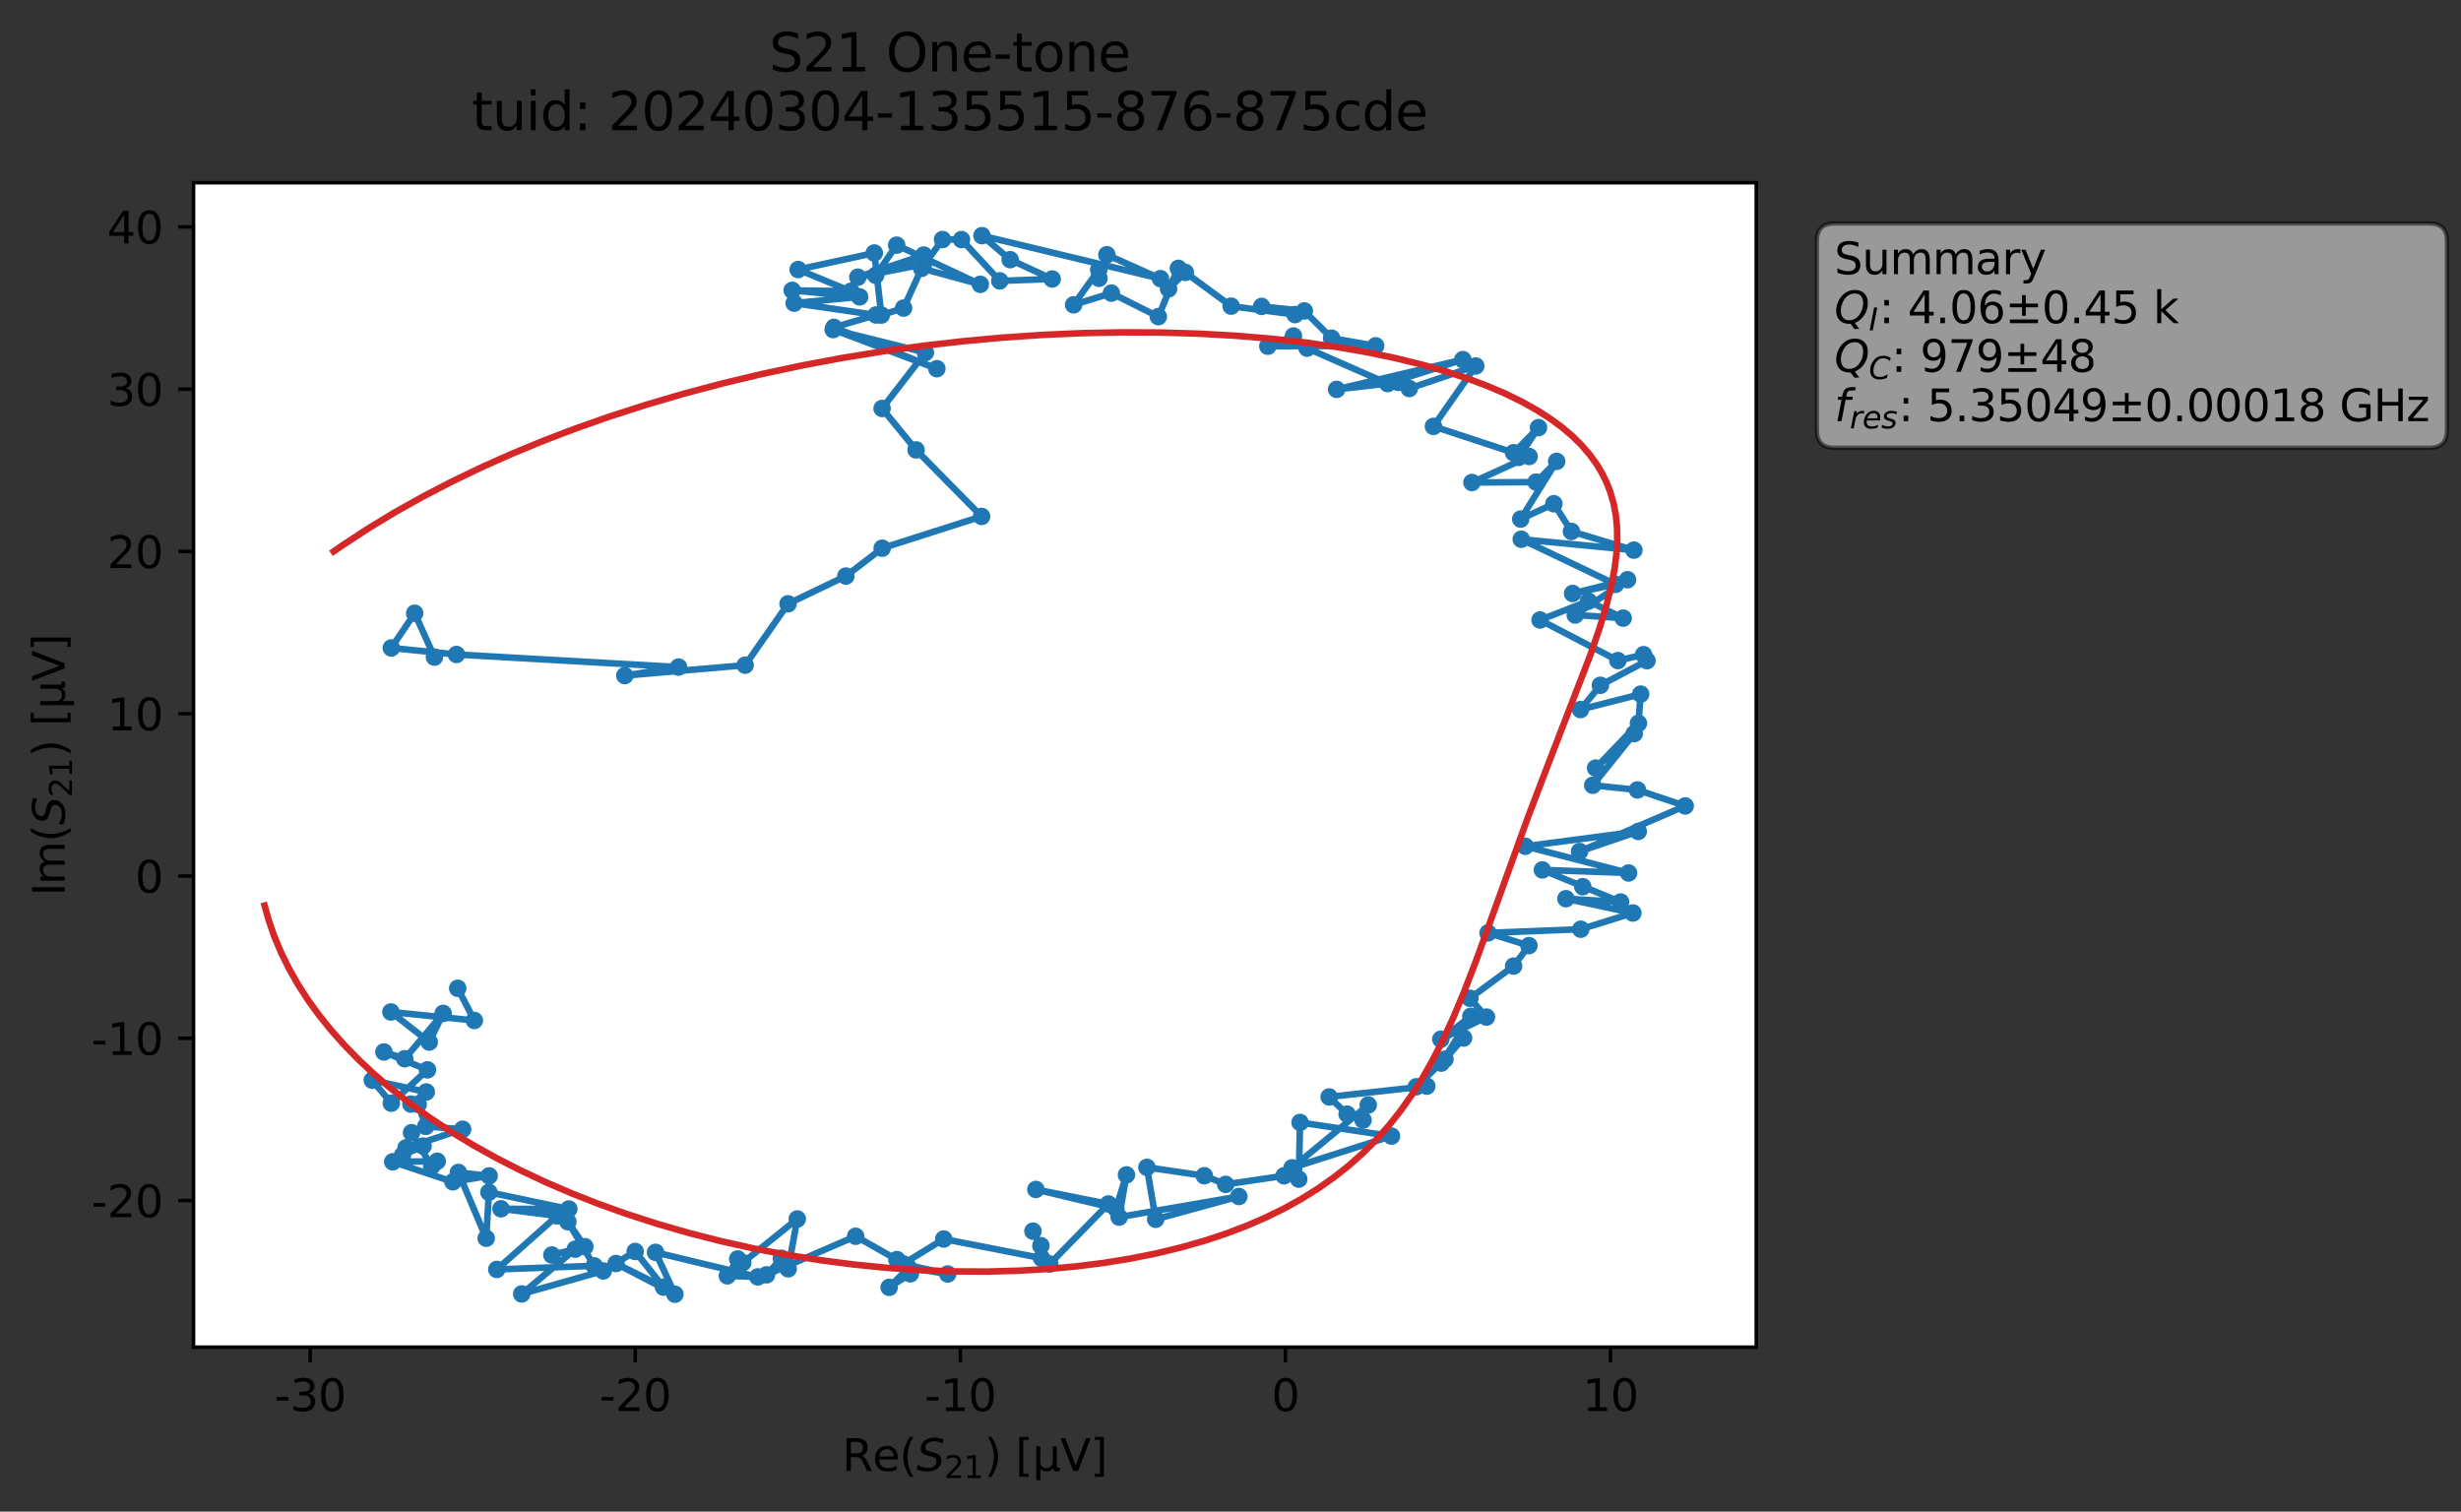 <?xml version="1.0" encoding="utf-8" standalone="no"?>
<!DOCTYPE svg PUBLIC "-//W3C//DTD SVG 1.1//EN"
  "http://www.w3.org/Graphics/SVG/1.1/DTD/svg11.dtd">
<svg xmlns:xlink="http://www.w3.org/1999/xlink" width="562.409pt" height="345.45pt" viewBox="0 0 562.409 345.45" xmlns="http://www.w3.org/2000/svg" version="1.1">
 <rect x="0" y="0" width="562.409" height="345.45" fill="#333333" stroke="none"/>
 <defs>
  <style type="text/css">*{stroke-linejoin: round; stroke-linecap: butt}</style>
 </defs>
 <g id="figure_1">
  <g id="patch_1">
   <path d="M 0 345.45 
L 562.409 345.45 
L 562.409 0 
L 0 0 
L 0 345.45 
z
" style="fill: none; opacity: 0"/>
  </g>
  <g id="axes_1">
   <g id="patch_2">
    <path d="M 44.233 307.872 
L 401.353 307.872 
L 401.353 41.76 
L 44.233 41.76 
z
" style="fill: #ffffff"/>
   </g>
   <g id="matplotlib.axis_1">
    <g id="xtick_1">
     <g id="line2d_1">
      <defs>
       <path id="mc7885481ec" d="M 0 0 
L 0 3.5 
" style="stroke: #000000; stroke-width: 0.8"/>
      </defs>
      <g>
       <use xlink:href="#mc7885481ec" x="70.89" y="307.872" style="stroke: #000000; stroke-width: 0.8"/>
      </g>
     </g>
     <g id="text_1">
      <!-- -30 -->
      <g transform="translate(62.724 322.47) scale(0.1 -0.1)">
       <defs>
        <path id="DejaVuSans-2d" d="M 313 2009 
L 1997 2009 
L 1997 1497 
L 313 1497 
L 313 2009 
z
" transform="scale(0.016)"/>
        <path id="DejaVuSans-33" d="M 2597 2516 
Q 3050 2419 3304 2112 
Q 3559 1806 3559 1356 
Q 3559 666 3084 287 
Q 2609 -91 1734 -91 
Q 1441 -91 1130 -33 
Q 819 25 488 141 
L 488 750 
Q 750 597 1062 519 
Q 1375 441 1716 441 
Q 2309 441 2620 675 
Q 2931 909 2931 1356 
Q 2931 1769 2642 2001 
Q 2353 2234 1838 2234 
L 1294 2234 
L 1294 2753 
L 1863 2753 
Q 2328 2753 2575 2939 
Q 2822 3125 2822 3475 
Q 2822 3834 2567 4026 
Q 2313 4219 1838 4219 
Q 1578 4219 1281 4162 
Q 984 4106 628 3988 
L 628 4550 
Q 988 4650 1302 4700 
Q 1616 4750 1894 4750 
Q 2613 4750 3031 4423 
Q 3450 4097 3450 3541 
Q 3450 3153 3228 2886 
Q 3006 2619 2597 2516 
z
" transform="scale(0.016)"/>
        <path id="DejaVuSans-30" d="M 2034 4250 
Q 1547 4250 1301 3770 
Q 1056 3291 1056 2328 
Q 1056 1369 1301 889 
Q 1547 409 2034 409 
Q 2525 409 2770 889 
Q 3016 1369 3016 2328 
Q 3016 3291 2770 3770 
Q 2525 4250 2034 4250 
z
M 2034 4750 
Q 2819 4750 3233 4129 
Q 3647 3509 3647 2328 
Q 3647 1150 3233 529 
Q 2819 -91 2034 -91 
Q 1250 -91 836 529 
Q 422 1150 422 2328 
Q 422 3509 836 4129 
Q 1250 4750 2034 4750 
z
" transform="scale(0.016)"/>
       </defs>
       <use xlink:href="#DejaVuSans-2d"/>
       <use xlink:href="#DejaVuSans-33" x="36.084"/>
       <use xlink:href="#DejaVuSans-30" x="99.707"/>
      </g>
     </g>
    </g>
    <g id="xtick_2">
     <g id="line2d_2">
      <g>
       <use xlink:href="#mc7885481ec" x="145.177" y="307.872" style="stroke: #000000; stroke-width: 0.8"/>
      </g>
     </g>
     <g id="text_2">
      <!-- -20 -->
      <g transform="translate(137.011 322.47) scale(0.1 -0.1)">
       <defs>
        <path id="DejaVuSans-32" d="M 1228 531 
L 3431 531 
L 3431 0 
L 469 0 
L 469 531 
Q 828 903 1448 1529 
Q 2069 2156 2228 2338 
Q 2531 2678 2651 2914 
Q 2772 3150 2772 3378 
Q 2772 3750 2511 3984 
Q 2250 4219 1831 4219 
Q 1534 4219 1204 4116 
Q 875 4013 500 3803 
L 500 4441 
Q 881 4594 1212 4672 
Q 1544 4750 1819 4750 
Q 2544 4750 2975 4387 
Q 3406 4025 3406 3419 
Q 3406 3131 3298 2873 
Q 3191 2616 2906 2266 
Q 2828 2175 2409 1742 
Q 1991 1309 1228 531 
z
" transform="scale(0.016)"/>
       </defs>
       <use xlink:href="#DejaVuSans-2d"/>
       <use xlink:href="#DejaVuSans-32" x="36.084"/>
       <use xlink:href="#DejaVuSans-30" x="99.707"/>
      </g>
     </g>
    </g>
    <g id="xtick_3">
     <g id="line2d_3">
      <g>
       <use xlink:href="#mc7885481ec" x="219.465" y="307.872" style="stroke: #000000; stroke-width: 0.8"/>
      </g>
     </g>
     <g id="text_3">
      <!-- -10 -->
      <g transform="translate(211.298 322.47) scale(0.1 -0.1)">
       <defs>
        <path id="DejaVuSans-31" d="M 794 531 
L 1825 531 
L 1825 4091 
L 703 3866 
L 703 4441 
L 1819 4666 
L 2450 4666 
L 2450 531 
L 3481 531 
L 3481 0 
L 794 0 
L 794 531 
z
" transform="scale(0.016)"/>
       </defs>
       <use xlink:href="#DejaVuSans-2d"/>
       <use xlink:href="#DejaVuSans-31" x="36.084"/>
       <use xlink:href="#DejaVuSans-30" x="99.707"/>
      </g>
     </g>
    </g>
    <g id="xtick_4">
     <g id="line2d_4">
      <g>
       <use xlink:href="#mc7885481ec" x="293.752" y="307.872" style="stroke: #000000; stroke-width: 0.8"/>
      </g>
     </g>
     <g id="text_4">
      <!-- 0 -->
      <g transform="translate(290.571 322.47) scale(0.1 -0.1)">
       <use xlink:href="#DejaVuSans-30"/>
      </g>
     </g>
    </g>
    <g id="xtick_5">
     <g id="line2d_5">
      <g>
       <use xlink:href="#mc7885481ec" x="368.039" y="307.872" style="stroke: #000000; stroke-width: 0.8"/>
      </g>
     </g>
     <g id="text_5">
      <!-- 10 -->
      <g transform="translate(361.677 322.47) scale(0.1 -0.1)">
       <use xlink:href="#DejaVuSans-31"/>
       <use xlink:href="#DejaVuSans-30" x="63.623"/>
      </g>
     </g>
    </g>
    <g id="text_6">
     <!-- Re$(S_{21})$ [μV] -->
     <g transform="translate(192.443 336.15) scale(0.1 -0.1)">
      <defs>
       <path id="DejaVuSans-52" d="M 2841 2188 
Q 3044 2119 3236 1894 
Q 3428 1669 3622 1275 
L 4263 0 
L 3584 0 
L 2988 1197 
Q 2756 1666 2539 1819 
Q 2322 1972 1947 1972 
L 1259 1972 
L 1259 0 
L 628 0 
L 628 4666 
L 2053 4666 
Q 2853 4666 3247 4331 
Q 3641 3997 3641 3322 
Q 3641 2881 3436 2590 
Q 3231 2300 2841 2188 
z
M 1259 4147 
L 1259 2491 
L 2053 2491 
Q 2509 2491 2742 2702 
Q 2975 2913 2975 3322 
Q 2975 3731 2742 3939 
Q 2509 4147 2053 4147 
L 1259 4147 
z
" transform="scale(0.016)"/>
       <path id="DejaVuSans-65" d="M 3597 1894 
L 3597 1613 
L 953 1613 
Q 991 1019 1311 708 
Q 1631 397 2203 397 
Q 2534 397 2845 478 
Q 3156 559 3463 722 
L 3463 178 
Q 3153 47 2828 -22 
Q 2503 -91 2169 -91 
Q 1331 -91 842 396 
Q 353 884 353 1716 
Q 353 2575 817 3079 
Q 1281 3584 2069 3584 
Q 2775 3584 3186 3129 
Q 3597 2675 3597 1894 
z
M 3022 2063 
Q 3016 2534 2758 2815 
Q 2500 3097 2075 3097 
Q 1594 3097 1305 2825 
Q 1016 2553 972 2059 
L 3022 2063 
z
" transform="scale(0.016)"/>
       <path id="DejaVuSans-28" d="M 1984 4856 
Q 1566 4138 1362 3434 
Q 1159 2731 1159 2009 
Q 1159 1288 1364 580 
Q 1569 -128 1984 -844 
L 1484 -844 
Q 1016 -109 783 600 
Q 550 1309 550 2009 
Q 550 2706 781 3412 
Q 1013 4119 1484 4856 
L 1984 4856 
z
" transform="scale(0.016)"/>
       <path id="DejaVuSans-Oblique-53" d="M 3859 4513 
L 3738 3897 
Q 3422 4066 3111 4152 
Q 2800 4238 2509 4238 
Q 1944 4238 1609 3991 
Q 1275 3744 1275 3334 
Q 1275 3109 1398 2989 
Q 1522 2869 2034 2731 
L 2413 2638 
Q 3053 2472 3303 2217 
Q 3553 1963 3553 1503 
Q 3553 797 2998 353 
Q 2444 -91 1538 -91 
Q 1166 -91 791 -17 
Q 416 56 38 206 
L 166 856 
Q 513 641 861 531 
Q 1209 422 1556 422 
Q 2147 422 2503 684 
Q 2859 947 2859 1369 
Q 2859 1650 2717 1795 
Q 2575 1941 2106 2059 
L 1728 2156 
Q 1081 2325 845 2545 
Q 609 2766 609 3163 
Q 609 3859 1145 4304 
Q 1681 4750 2541 4750 
Q 2875 4750 3203 4690 
Q 3531 4631 3859 4513 
z
" transform="scale(0.016)"/>
       <path id="DejaVuSans-29" d="M 513 4856 
L 1013 4856 
Q 1481 4119 1714 3412 
Q 1947 2706 1947 2009 
Q 1947 1309 1714 600 
Q 1481 -109 1013 -844 
L 513 -844 
Q 928 -128 1133 580 
Q 1338 1288 1338 2009 
Q 1338 2731 1133 3434 
Q 928 4138 513 4856 
z
" transform="scale(0.016)"/>
       <path id="DejaVuSans-20" transform="scale(0.016)"/>
       <path id="DejaVuSans-5b" d="M 550 4863 
L 1875 4863 
L 1875 4416 
L 1125 4416 
L 1125 -397 
L 1875 -397 
L 1875 -844 
L 550 -844 
L 550 4863 
z
" transform="scale(0.016)"/>
       <path id="DejaVuSans-3bc" d="M 544 -1331 
L 544 3500 
L 1119 3500 
L 1119 1325 
Q 1119 872 1334 640 
Q 1550 409 1972 409 
Q 2434 409 2667 671 
Q 2900 934 2900 1459 
L 2900 3500 
L 3475 3500 
L 3475 806 
Q 3475 619 3529 530 
Q 3584 441 3700 441 
Q 3728 441 3778 458 
Q 3828 475 3916 513 
L 3916 50 
Q 3788 -22 3673 -56 
Q 3559 -91 3450 -91 
Q 3234 -91 3106 31 
Q 2978 153 2931 403 
Q 2775 156 2548 32 
Q 2322 -91 2016 -91 
Q 1697 -91 1473 31 
Q 1250 153 1119 397 
L 1119 -1331 
L 544 -1331 
z
" transform="scale(0.016)"/>
       <path id="DejaVuSans-56" d="M 1831 0 
L 50 4666 
L 709 4666 
L 2188 738 
L 3669 4666 
L 4325 4666 
L 2547 0 
L 1831 0 
z
" transform="scale(0.016)"/>
       <path id="DejaVuSans-5d" d="M 1947 4863 
L 1947 -844 
L 622 -844 
L 622 -397 
L 1369 -397 
L 1369 4416 
L 622 4416 
L 622 4863 
L 1947 4863 
z
" transform="scale(0.016)"/>
      </defs>
      <use xlink:href="#DejaVuSans-52" transform="translate(0 0.016)"/>
      <use xlink:href="#DejaVuSans-65" transform="translate(69.482 0.016)"/>
      <use xlink:href="#DejaVuSans-28" transform="translate(131.006 0.016)"/>
      <use xlink:href="#DejaVuSans-Oblique-53" transform="translate(170.02 0.016)"/>
      <use xlink:href="#DejaVuSans-32" transform="translate(233.496 -16.391) scale(0.7)"/>
      <use xlink:href="#DejaVuSans-31" transform="translate(278.032 -16.391) scale(0.7)"/>
      <use xlink:href="#DejaVuSans-29" transform="translate(325.303 0.016)"/>
      <use xlink:href="#DejaVuSans-20" transform="translate(364.316 0.016)"/>
      <use xlink:href="#DejaVuSans-5b" transform="translate(396.104 0.016)"/>
      <use xlink:href="#DejaVuSans-3bc" transform="translate(435.117 0.016)"/>
      <use xlink:href="#DejaVuSans-56" transform="translate(498.74 0.016)"/>
      <use xlink:href="#DejaVuSans-5d" transform="translate(567.148 0.016)"/>
     </g>
    </g>
   </g>
   <g id="matplotlib.axis_2">
    <g id="ytick_1">
     <g id="line2d_6">
      <defs>
       <path id="m2dbfa76a66" d="M 0 0 
L -3.5 0 
" style="stroke: #000000; stroke-width: 0.8"/>
      </defs>
      <g>
       <use xlink:href="#m2dbfa76a66" x="44.233" y="274.359" style="stroke: #000000; stroke-width: 0.8"/>
      </g>
     </g>
     <g id="text_7">
      <!-- -20 -->
      <g transform="translate(20.9 278.158) scale(0.1 -0.1)">
       <use xlink:href="#DejaVuSans-2d"/>
       <use xlink:href="#DejaVuSans-32" x="36.084"/>
       <use xlink:href="#DejaVuSans-30" x="99.707"/>
      </g>
     </g>
    </g>
    <g id="ytick_2">
     <g id="line2d_7">
      <g>
       <use xlink:href="#m2dbfa76a66" x="44.233" y="237.274" style="stroke: #000000; stroke-width: 0.8"/>
      </g>
     </g>
     <g id="text_8">
      <!-- -10 -->
      <g transform="translate(20.9 241.074) scale(0.1 -0.1)">
       <use xlink:href="#DejaVuSans-2d"/>
       <use xlink:href="#DejaVuSans-31" x="36.084"/>
       <use xlink:href="#DejaVuSans-30" x="99.707"/>
      </g>
     </g>
    </g>
    <g id="ytick_3">
     <g id="line2d_8">
      <g>
       <use xlink:href="#m2dbfa76a66" x="44.233" y="200.19" style="stroke: #000000; stroke-width: 0.8"/>
      </g>
     </g>
     <g id="text_9">
      <!-- 0 -->
      <g transform="translate(30.87 203.989) scale(0.1 -0.1)">
       <use xlink:href="#DejaVuSans-30"/>
      </g>
     </g>
    </g>
    <g id="ytick_4">
     <g id="line2d_9">
      <g>
       <use xlink:href="#m2dbfa76a66" x="44.233" y="163.105" style="stroke: #000000; stroke-width: 0.8"/>
      </g>
     </g>
     <g id="text_10">
      <!-- 10 -->
      <g transform="translate(24.508 166.904) scale(0.1 -0.1)">
       <use xlink:href="#DejaVuSans-31"/>
       <use xlink:href="#DejaVuSans-30" x="63.623"/>
      </g>
     </g>
    </g>
    <g id="ytick_5">
     <g id="line2d_10">
      <g>
       <use xlink:href="#m2dbfa76a66" x="44.233" y="126.02" style="stroke: #000000; stroke-width: 0.8"/>
      </g>
     </g>
     <g id="text_11">
      <!-- 20 -->
      <g transform="translate(24.508 129.82) scale(0.1 -0.1)">
       <use xlink:href="#DejaVuSans-32"/>
       <use xlink:href="#DejaVuSans-30" x="63.623"/>
      </g>
     </g>
    </g>
    <g id="ytick_6">
     <g id="line2d_11">
      <g>
       <use xlink:href="#m2dbfa76a66" x="44.233" y="88.936" style="stroke: #000000; stroke-width: 0.8"/>
      </g>
     </g>
     <g id="text_12">
      <!-- 30 -->
      <g transform="translate(24.508 92.735) scale(0.1 -0.1)">
       <use xlink:href="#DejaVuSans-33"/>
       <use xlink:href="#DejaVuSans-30" x="63.623"/>
      </g>
     </g>
    </g>
    <g id="ytick_7">
     <g id="line2d_12">
      <g>
       <use xlink:href="#m2dbfa76a66" x="44.233" y="51.851" style="stroke: #000000; stroke-width: 0.8"/>
      </g>
     </g>
     <g id="text_13">
      <!-- 40 -->
      <g transform="translate(24.508 55.65) scale(0.1 -0.1)">
       <defs>
        <path id="DejaVuSans-34" d="M 2419 4116 
L 825 1625 
L 2419 1625 
L 2419 4116 
z
M 2253 4666 
L 3047 4666 
L 3047 1625 
L 3713 1625 
L 3713 1100 
L 3047 1100 
L 3047 0 
L 2419 0 
L 2419 1100 
L 313 1100 
L 313 1709 
L 2253 4666 
z
" transform="scale(0.016)"/>
       </defs>
       <use xlink:href="#DejaVuSans-34"/>
       <use xlink:href="#DejaVuSans-30" x="63.623"/>
      </g>
     </g>
    </g>
    <g id="text_14">
     <!-- Im$(S_{21})$ [μV] -->
     <g transform="translate(14.8 204.766) rotate(-90) scale(0.1 -0.1)">
      <defs>
       <path id="DejaVuSans-49" d="M 628 4666 
L 1259 4666 
L 1259 0 
L 628 0 
L 628 4666 
z
" transform="scale(0.016)"/>
       <path id="DejaVuSans-6d" d="M 3328 2828 
Q 3544 3216 3844 3400 
Q 4144 3584 4550 3584 
Q 5097 3584 5394 3201 
Q 5691 2819 5691 2113 
L 5691 0 
L 5113 0 
L 5113 2094 
Q 5113 2597 4934 2840 
Q 4756 3084 4391 3084 
Q 3944 3084 3684 2787 
Q 3425 2491 3425 1978 
L 3425 0 
L 2847 0 
L 2847 2094 
Q 2847 2600 2669 2842 
Q 2491 3084 2119 3084 
Q 1678 3084 1418 2786 
Q 1159 2488 1159 1978 
L 1159 0 
L 581 0 
L 581 3500 
L 1159 3500 
L 1159 2956 
Q 1356 3278 1631 3431 
Q 1906 3584 2284 3584 
Q 2666 3584 2933 3390 
Q 3200 3197 3328 2828 
z
" transform="scale(0.016)"/>
      </defs>
      <use xlink:href="#DejaVuSans-49" transform="translate(0 0.016)"/>
      <use xlink:href="#DejaVuSans-6d" transform="translate(25.867 0.016)"/>
      <use xlink:href="#DejaVuSans-28" transform="translate(123.279 0.016)"/>
      <use xlink:href="#DejaVuSans-Oblique-53" transform="translate(162.293 0.016)"/>
      <use xlink:href="#DejaVuSans-32" transform="translate(225.77 -16.391) scale(0.7)"/>
      <use xlink:href="#DejaVuSans-31" transform="translate(270.306 -16.391) scale(0.7)"/>
      <use xlink:href="#DejaVuSans-29" transform="translate(317.576 0.016)"/>
      <use xlink:href="#DejaVuSans-20" transform="translate(356.59 0.016)"/>
      <use xlink:href="#DejaVuSans-5b" transform="translate(388.377 0.016)"/>
      <use xlink:href="#DejaVuSans-3bc" transform="translate(427.391 0.016)"/>
      <use xlink:href="#DejaVuSans-56" transform="translate(491.014 0.016)"/>
      <use xlink:href="#DejaVuSans-5d" transform="translate(559.422 0.016)"/>
     </g>
    </g>
   </g>
   <g id="line2d_13">
    <path d="M 104.604 225.858 
L 108.403 233.216 
L 89.338 231.269 
L 98.096 238.15 
L 101.272 231.598 
L 92.495 241.955 
L 87.735 240.412 
L 97.691 244.5 
L 89.429 252.115 
L 85.08 246.87 
L 97.419 249.551 
L 93.905 252.32 
L 95.568 252.396 
L 97.298 257.42 
L 105.723 258.072 
L 92.798 262.321 
L 96.681 261.922 
L 91.987 264.021 
L 94.05 258.854 
L 98.653 266.548 
L 99.917 265.385 
L 89.749 265.515 
L 103.498 270.087 
L 111.784 268.731 
L 104.756 267.943 
L 111.113 282.983 
L 111.729 272.472 
L 129.99 276.298 
L 114.494 276.252 
L 127.328 277.865 
L 113.532 290.109 
L 135.784 289.284 
L 129.772 279.211 
L 133.655 284.909 
L 126.119 286.811 
L 131.466 285.483 
L 119.23 295.71 
L 137.853 290.45 
L 145.153 286.008 
L 151.649 294.158 
L 140.78 288.759 
L 154.238 295.776 
L 149.811 286.207 
L 173.176 291.818 
L 166.22 291.573 
L 168.585 287.714 
L 169.746 288.569 
L 182.206 278.577 
L 180.119 289.97 
L 178.571 287.554 
L 175.178 291.343 
L 195.537 282.53 
L 204.961 287.862 
L 208.039 291.105 
L 203.2 294.206 
L 207.622 289.71 
L 216.58 291.15 
L 206.412 288.834 
L 215.678 283.155 
L 238.027 287.53 
L 237.876 284.68 
L 236.056 281.358 
L 239.902 288.861 
L 253.306 275.144 
L 236.727 271.832 
L 255.006 276.198 
L 257.431 268.501 
L 255.756 278.155 
L 283.113 273.438 
L 264.102 278.644 
L 262.1 266.78 
L 275.226 268.698 
L 280.107 270.666 
L 293.444 268.71 
L 296.806 269.474 
L 297.097 256.52 
L 317.994 259.639 
L 295.27 266.892 
L 312.684 252.526 
L 311.492 255.974 
L 307.851 254.615 
L 303.75 250.687 
L 326.069 248.223 
L 323.674 248.368 
L 330.218 242.063 
L 334.476 237.217 
L 329.396 242.954 
L 336.128 232.256 
L 329.269 237.501 
L 339.696 232.437 
L 335.91 228.138 
L 345.902 220.785 
L 349.404 216.105 
L 340.053 213.204 
L 361.253 212.358 
L 373.162 208.653 
L 357.854 205.389 
L 370.356 206.135 
L 352.47 198.801 
L 372.176 199.507 
L 348.575 193.405 
L 374.39 190.017 
L 360.969 194.595 
L 385.12 184.181 
L 374.215 180.527 
L 363.987 179.461 
L 373.471 167.652 
L 364.646 175.527 
L 374.432 165.291 
L 374.947 158.63 
L 361.186 162.157 
L 365.729 156.61 
L 376.392 150.988 
L 375.606 149.617 
L 369.733 150.964 
L 351.944 141.691 
L 363.001 137.37 
L 370.942 141.266 
L 359.983 140.544 
L 371.94 132.488 
L 359.384 135.625 
L 369.219 133.539 
L 347.65 123.237 
L 373.398 125.728 
L 359.118 121.452 
L 355.102 115.123 
L 347.523 118.629 
L 355.743 105.434 
L 351.043 110.171 
L 336.376 110.271 
L 349.446 104.323 
L 347.063 104.528 
L 351.593 97.725 
L 345.908 103.465 
L 327.581 97.445 
L 337.253 83.637 
L 322.065 88.791 
L 319.573 87.381 
L 305.456 88.984 
L 334.301 82.184 
L 317.123 87.662 
L 298.706 79.563 
L 295.591 76.786 
L 289.736 79.126 
L 314.383 79.032 
L 304.307 77.284 
L 298.071 71.058 
L 288.32 70.025 
L 295.96 71.894 
L 281.353 69.965 
L 270.877 62.253 
L 267.048 66.009 
L 269.292 61.326 
L 264.713 72.368 
L 253.983 66.988 
L 245.352 69.663 
L 251.092 61.664 
L 251.153 63.603 
L 252.955 58.213 
L 265.203 63.681 
L 224.406 53.856 
L 230.848 59.339 
L 240.453 63.76 
L 228.483 64.189 
L 219.731 54.753 
L 215.4 54.741 
L 210.616 61.329 
L 224.031 64.98 
L 204.918 56.03 
L 200.122 62.92 
L 211.106 58.286 
L 196.045 63.34 
L 211.033 60.411 
L 206.503 70.409 
L 201.404 72.006 
L 199.807 57.817 
L 182.4 61.598 
L 194.46 66.565 
L 181.039 66.353 
L 196.45 67.848 
L 181.486 69.279 
L 200.188 71.988 
L 190.577 74.814 
L 214.1 84.262 
L 190.402 75.321 
L 211.481 80.563 
L 201.585 93.347 
L 209.346 102.819 
L 224.322 118.019 
L 201.604 125.284 
L 193.305 131.655 
L 180.089 137.993 
L 170.291 152.021 
L 142.788 154.397 
L 155.067 152.45 
L 104.314 149.572 
L 89.423 148.08 
L 94.764 140.148 
L 99.282 150.176 
L 99.282 150.176 
" clip-path="url(#pe5488638c0)" style="fill: none; stroke: #1f77b4; stroke-width: 1.5; stroke-linecap: square"/>
    <defs>
     <path id="mf1f796eef8" d="M 0 1.5 
C 0.398 1.5 0.779 1.342 1.061 1.061 
C 1.342 0.779 1.5 0.398 1.5 0 
C 1.5 -0.398 1.342 -0.779 1.061 -1.061 
C 0.779 -1.342 0.398 -1.5 0 -1.5 
C -0.398 -1.5 -0.779 -1.342 -1.061 -1.061 
C -1.342 -0.779 -1.5 -0.398 -1.5 0 
C -1.5 0.398 -1.342 0.779 -1.061 1.061 
C -0.779 1.342 -0.398 1.5 0 1.5 
z
" style="stroke: #1f77b4"/>
    </defs>
    <g clip-path="url(#pe5488638c0)">
     <use xlink:href="#mf1f796eef8" x="104.604" y="225.858" style="fill: #1f77b4; stroke: #1f77b4"/>
     <use xlink:href="#mf1f796eef8" x="108.403" y="233.216" style="fill: #1f77b4; stroke: #1f77b4"/>
     <use xlink:href="#mf1f796eef8" x="89.338" y="231.269" style="fill: #1f77b4; stroke: #1f77b4"/>
     <use xlink:href="#mf1f796eef8" x="98.096" y="238.15" style="fill: #1f77b4; stroke: #1f77b4"/>
     <use xlink:href="#mf1f796eef8" x="101.272" y="231.598" style="fill: #1f77b4; stroke: #1f77b4"/>
     <use xlink:href="#mf1f796eef8" x="92.495" y="241.955" style="fill: #1f77b4; stroke: #1f77b4"/>
     <use xlink:href="#mf1f796eef8" x="87.735" y="240.412" style="fill: #1f77b4; stroke: #1f77b4"/>
     <use xlink:href="#mf1f796eef8" x="97.691" y="244.5" style="fill: #1f77b4; stroke: #1f77b4"/>
     <use xlink:href="#mf1f796eef8" x="89.429" y="252.115" style="fill: #1f77b4; stroke: #1f77b4"/>
     <use xlink:href="#mf1f796eef8" x="85.08" y="246.87" style="fill: #1f77b4; stroke: #1f77b4"/>
     <use xlink:href="#mf1f796eef8" x="97.419" y="249.551" style="fill: #1f77b4; stroke: #1f77b4"/>
     <use xlink:href="#mf1f796eef8" x="93.905" y="252.32" style="fill: #1f77b4; stroke: #1f77b4"/>
     <use xlink:href="#mf1f796eef8" x="95.568" y="252.396" style="fill: #1f77b4; stroke: #1f77b4"/>
     <use xlink:href="#mf1f796eef8" x="97.298" y="257.42" style="fill: #1f77b4; stroke: #1f77b4"/>
     <use xlink:href="#mf1f796eef8" x="105.723" y="258.072" style="fill: #1f77b4; stroke: #1f77b4"/>
     <use xlink:href="#mf1f796eef8" x="92.798" y="262.321" style="fill: #1f77b4; stroke: #1f77b4"/>
     <use xlink:href="#mf1f796eef8" x="96.681" y="261.922" style="fill: #1f77b4; stroke: #1f77b4"/>
     <use xlink:href="#mf1f796eef8" x="91.987" y="264.021" style="fill: #1f77b4; stroke: #1f77b4"/>
     <use xlink:href="#mf1f796eef8" x="94.05" y="258.854" style="fill: #1f77b4; stroke: #1f77b4"/>
     <use xlink:href="#mf1f796eef8" x="98.653" y="266.548" style="fill: #1f77b4; stroke: #1f77b4"/>
     <use xlink:href="#mf1f796eef8" x="99.917" y="265.385" style="fill: #1f77b4; stroke: #1f77b4"/>
     <use xlink:href="#mf1f796eef8" x="89.749" y="265.515" style="fill: #1f77b4; stroke: #1f77b4"/>
     <use xlink:href="#mf1f796eef8" x="103.498" y="270.087" style="fill: #1f77b4; stroke: #1f77b4"/>
     <use xlink:href="#mf1f796eef8" x="111.784" y="268.731" style="fill: #1f77b4; stroke: #1f77b4"/>
     <use xlink:href="#mf1f796eef8" x="104.756" y="267.943" style="fill: #1f77b4; stroke: #1f77b4"/>
     <use xlink:href="#mf1f796eef8" x="111.113" y="282.983" style="fill: #1f77b4; stroke: #1f77b4"/>
     <use xlink:href="#mf1f796eef8" x="111.729" y="272.472" style="fill: #1f77b4; stroke: #1f77b4"/>
     <use xlink:href="#mf1f796eef8" x="129.99" y="276.298" style="fill: #1f77b4; stroke: #1f77b4"/>
     <use xlink:href="#mf1f796eef8" x="114.494" y="276.252" style="fill: #1f77b4; stroke: #1f77b4"/>
     <use xlink:href="#mf1f796eef8" x="127.328" y="277.865" style="fill: #1f77b4; stroke: #1f77b4"/>
     <use xlink:href="#mf1f796eef8" x="113.532" y="290.109" style="fill: #1f77b4; stroke: #1f77b4"/>
     <use xlink:href="#mf1f796eef8" x="135.784" y="289.284" style="fill: #1f77b4; stroke: #1f77b4"/>
     <use xlink:href="#mf1f796eef8" x="129.772" y="279.211" style="fill: #1f77b4; stroke: #1f77b4"/>
     <use xlink:href="#mf1f796eef8" x="133.655" y="284.909" style="fill: #1f77b4; stroke: #1f77b4"/>
     <use xlink:href="#mf1f796eef8" x="126.119" y="286.811" style="fill: #1f77b4; stroke: #1f77b4"/>
     <use xlink:href="#mf1f796eef8" x="131.466" y="285.483" style="fill: #1f77b4; stroke: #1f77b4"/>
     <use xlink:href="#mf1f796eef8" x="119.23" y="295.71" style="fill: #1f77b4; stroke: #1f77b4"/>
     <use xlink:href="#mf1f796eef8" x="137.853" y="290.45" style="fill: #1f77b4; stroke: #1f77b4"/>
     <use xlink:href="#mf1f796eef8" x="145.153" y="286.008" style="fill: #1f77b4; stroke: #1f77b4"/>
     <use xlink:href="#mf1f796eef8" x="151.649" y="294.158" style="fill: #1f77b4; stroke: #1f77b4"/>
     <use xlink:href="#mf1f796eef8" x="140.78" y="288.759" style="fill: #1f77b4; stroke: #1f77b4"/>
     <use xlink:href="#mf1f796eef8" x="154.238" y="295.776" style="fill: #1f77b4; stroke: #1f77b4"/>
     <use xlink:href="#mf1f796eef8" x="149.811" y="286.207" style="fill: #1f77b4; stroke: #1f77b4"/>
     <use xlink:href="#mf1f796eef8" x="173.176" y="291.818" style="fill: #1f77b4; stroke: #1f77b4"/>
     <use xlink:href="#mf1f796eef8" x="166.22" y="291.573" style="fill: #1f77b4; stroke: #1f77b4"/>
     <use xlink:href="#mf1f796eef8" x="168.585" y="287.714" style="fill: #1f77b4; stroke: #1f77b4"/>
     <use xlink:href="#mf1f796eef8" x="169.746" y="288.569" style="fill: #1f77b4; stroke: #1f77b4"/>
     <use xlink:href="#mf1f796eef8" x="182.206" y="278.577" style="fill: #1f77b4; stroke: #1f77b4"/>
     <use xlink:href="#mf1f796eef8" x="180.119" y="289.97" style="fill: #1f77b4; stroke: #1f77b4"/>
     <use xlink:href="#mf1f796eef8" x="178.571" y="287.554" style="fill: #1f77b4; stroke: #1f77b4"/>
     <use xlink:href="#mf1f796eef8" x="175.178" y="291.343" style="fill: #1f77b4; stroke: #1f77b4"/>
     <use xlink:href="#mf1f796eef8" x="195.537" y="282.53" style="fill: #1f77b4; stroke: #1f77b4"/>
     <use xlink:href="#mf1f796eef8" x="204.961" y="287.862" style="fill: #1f77b4; stroke: #1f77b4"/>
     <use xlink:href="#mf1f796eef8" x="208.039" y="291.105" style="fill: #1f77b4; stroke: #1f77b4"/>
     <use xlink:href="#mf1f796eef8" x="203.2" y="294.206" style="fill: #1f77b4; stroke: #1f77b4"/>
     <use xlink:href="#mf1f796eef8" x="207.622" y="289.71" style="fill: #1f77b4; stroke: #1f77b4"/>
     <use xlink:href="#mf1f796eef8" x="216.58" y="291.15" style="fill: #1f77b4; stroke: #1f77b4"/>
     <use xlink:href="#mf1f796eef8" x="206.412" y="288.834" style="fill: #1f77b4; stroke: #1f77b4"/>
     <use xlink:href="#mf1f796eef8" x="215.678" y="283.155" style="fill: #1f77b4; stroke: #1f77b4"/>
     <use xlink:href="#mf1f796eef8" x="238.027" y="287.53" style="fill: #1f77b4; stroke: #1f77b4"/>
     <use xlink:href="#mf1f796eef8" x="237.876" y="284.68" style="fill: #1f77b4; stroke: #1f77b4"/>
     <use xlink:href="#mf1f796eef8" x="236.056" y="281.358" style="fill: #1f77b4; stroke: #1f77b4"/>
     <use xlink:href="#mf1f796eef8" x="239.902" y="288.861" style="fill: #1f77b4; stroke: #1f77b4"/>
     <use xlink:href="#mf1f796eef8" x="253.306" y="275.144" style="fill: #1f77b4; stroke: #1f77b4"/>
     <use xlink:href="#mf1f796eef8" x="236.727" y="271.832" style="fill: #1f77b4; stroke: #1f77b4"/>
     <use xlink:href="#mf1f796eef8" x="255.006" y="276.198" style="fill: #1f77b4; stroke: #1f77b4"/>
     <use xlink:href="#mf1f796eef8" x="257.431" y="268.501" style="fill: #1f77b4; stroke: #1f77b4"/>
     <use xlink:href="#mf1f796eef8" x="255.756" y="278.155" style="fill: #1f77b4; stroke: #1f77b4"/>
     <use xlink:href="#mf1f796eef8" x="283.113" y="273.438" style="fill: #1f77b4; stroke: #1f77b4"/>
     <use xlink:href="#mf1f796eef8" x="264.102" y="278.644" style="fill: #1f77b4; stroke: #1f77b4"/>
     <use xlink:href="#mf1f796eef8" x="262.1" y="266.78" style="fill: #1f77b4; stroke: #1f77b4"/>
     <use xlink:href="#mf1f796eef8" x="275.226" y="268.698" style="fill: #1f77b4; stroke: #1f77b4"/>
     <use xlink:href="#mf1f796eef8" x="280.107" y="270.666" style="fill: #1f77b4; stroke: #1f77b4"/>
     <use xlink:href="#mf1f796eef8" x="293.444" y="268.71" style="fill: #1f77b4; stroke: #1f77b4"/>
     <use xlink:href="#mf1f796eef8" x="296.806" y="269.474" style="fill: #1f77b4; stroke: #1f77b4"/>
     <use xlink:href="#mf1f796eef8" x="297.097" y="256.52" style="fill: #1f77b4; stroke: #1f77b4"/>
     <use xlink:href="#mf1f796eef8" x="317.994" y="259.639" style="fill: #1f77b4; stroke: #1f77b4"/>
     <use xlink:href="#mf1f796eef8" x="295.27" y="266.892" style="fill: #1f77b4; stroke: #1f77b4"/>
     <use xlink:href="#mf1f796eef8" x="312.684" y="252.526" style="fill: #1f77b4; stroke: #1f77b4"/>
     <use xlink:href="#mf1f796eef8" x="311.492" y="255.974" style="fill: #1f77b4; stroke: #1f77b4"/>
     <use xlink:href="#mf1f796eef8" x="307.851" y="254.615" style="fill: #1f77b4; stroke: #1f77b4"/>
     <use xlink:href="#mf1f796eef8" x="303.75" y="250.687" style="fill: #1f77b4; stroke: #1f77b4"/>
     <use xlink:href="#mf1f796eef8" x="326.069" y="248.223" style="fill: #1f77b4; stroke: #1f77b4"/>
     <use xlink:href="#mf1f796eef8" x="323.674" y="248.368" style="fill: #1f77b4; stroke: #1f77b4"/>
     <use xlink:href="#mf1f796eef8" x="330.218" y="242.063" style="fill: #1f77b4; stroke: #1f77b4"/>
     <use xlink:href="#mf1f796eef8" x="334.476" y="237.217" style="fill: #1f77b4; stroke: #1f77b4"/>
     <use xlink:href="#mf1f796eef8" x="329.396" y="242.954" style="fill: #1f77b4; stroke: #1f77b4"/>
     <use xlink:href="#mf1f796eef8" x="336.128" y="232.256" style="fill: #1f77b4; stroke: #1f77b4"/>
     <use xlink:href="#mf1f796eef8" x="329.269" y="237.501" style="fill: #1f77b4; stroke: #1f77b4"/>
     <use xlink:href="#mf1f796eef8" x="339.696" y="232.437" style="fill: #1f77b4; stroke: #1f77b4"/>
     <use xlink:href="#mf1f796eef8" x="335.91" y="228.138" style="fill: #1f77b4; stroke: #1f77b4"/>
     <use xlink:href="#mf1f796eef8" x="345.902" y="220.785" style="fill: #1f77b4; stroke: #1f77b4"/>
     <use xlink:href="#mf1f796eef8" x="349.404" y="216.105" style="fill: #1f77b4; stroke: #1f77b4"/>
     <use xlink:href="#mf1f796eef8" x="340.053" y="213.204" style="fill: #1f77b4; stroke: #1f77b4"/>
     <use xlink:href="#mf1f796eef8" x="361.253" y="212.358" style="fill: #1f77b4; stroke: #1f77b4"/>
     <use xlink:href="#mf1f796eef8" x="373.162" y="208.653" style="fill: #1f77b4; stroke: #1f77b4"/>
     <use xlink:href="#mf1f796eef8" x="357.854" y="205.389" style="fill: #1f77b4; stroke: #1f77b4"/>
     <use xlink:href="#mf1f796eef8" x="370.356" y="206.135" style="fill: #1f77b4; stroke: #1f77b4"/>
     <use xlink:href="#mf1f796eef8" x="361.706" y="202.639" style="fill: #1f77b4; stroke: #1f77b4"/>
     <use xlink:href="#mf1f796eef8" x="352.47" y="198.801" style="fill: #1f77b4; stroke: #1f77b4"/>
     <use xlink:href="#mf1f796eef8" x="372.176" y="199.507" style="fill: #1f77b4; stroke: #1f77b4"/>
     <use xlink:href="#mf1f796eef8" x="348.575" y="193.405" style="fill: #1f77b4; stroke: #1f77b4"/>
     <use xlink:href="#mf1f796eef8" x="374.39" y="190.017" style="fill: #1f77b4; stroke: #1f77b4"/>
     <use xlink:href="#mf1f796eef8" x="360.969" y="194.595" style="fill: #1f77b4; stroke: #1f77b4"/>
     <use xlink:href="#mf1f796eef8" x="385.12" y="184.181" style="fill: #1f77b4; stroke: #1f77b4"/>
     <use xlink:href="#mf1f796eef8" x="374.215" y="180.527" style="fill: #1f77b4; stroke: #1f77b4"/>
     <use xlink:href="#mf1f796eef8" x="363.987" y="179.461" style="fill: #1f77b4; stroke: #1f77b4"/>
     <use xlink:href="#mf1f796eef8" x="373.471" y="167.652" style="fill: #1f77b4; stroke: #1f77b4"/>
     <use xlink:href="#mf1f796eef8" x="364.646" y="175.527" style="fill: #1f77b4; stroke: #1f77b4"/>
     <use xlink:href="#mf1f796eef8" x="374.432" y="165.291" style="fill: #1f77b4; stroke: #1f77b4"/>
     <use xlink:href="#mf1f796eef8" x="374.947" y="158.63" style="fill: #1f77b4; stroke: #1f77b4"/>
     <use xlink:href="#mf1f796eef8" x="361.186" y="162.157" style="fill: #1f77b4; stroke: #1f77b4"/>
     <use xlink:href="#mf1f796eef8" x="365.729" y="156.61" style="fill: #1f77b4; stroke: #1f77b4"/>
     <use xlink:href="#mf1f796eef8" x="376.392" y="150.988" style="fill: #1f77b4; stroke: #1f77b4"/>
     <use xlink:href="#mf1f796eef8" x="375.606" y="149.617" style="fill: #1f77b4; stroke: #1f77b4"/>
     <use xlink:href="#mf1f796eef8" x="369.733" y="150.964" style="fill: #1f77b4; stroke: #1f77b4"/>
     <use xlink:href="#mf1f796eef8" x="351.944" y="141.691" style="fill: #1f77b4; stroke: #1f77b4"/>
     <use xlink:href="#mf1f796eef8" x="363.001" y="137.37" style="fill: #1f77b4; stroke: #1f77b4"/>
     <use xlink:href="#mf1f796eef8" x="370.942" y="141.266" style="fill: #1f77b4; stroke: #1f77b4"/>
     <use xlink:href="#mf1f796eef8" x="359.983" y="140.544" style="fill: #1f77b4; stroke: #1f77b4"/>
     <use xlink:href="#mf1f796eef8" x="371.94" y="132.488" style="fill: #1f77b4; stroke: #1f77b4"/>
     <use xlink:href="#mf1f796eef8" x="359.384" y="135.625" style="fill: #1f77b4; stroke: #1f77b4"/>
     <use xlink:href="#mf1f796eef8" x="369.219" y="133.539" style="fill: #1f77b4; stroke: #1f77b4"/>
     <use xlink:href="#mf1f796eef8" x="347.65" y="123.237" style="fill: #1f77b4; stroke: #1f77b4"/>
     <use xlink:href="#mf1f796eef8" x="373.398" y="125.728" style="fill: #1f77b4; stroke: #1f77b4"/>
     <use xlink:href="#mf1f796eef8" x="359.118" y="121.452" style="fill: #1f77b4; stroke: #1f77b4"/>
     <use xlink:href="#mf1f796eef8" x="355.102" y="115.123" style="fill: #1f77b4; stroke: #1f77b4"/>
     <use xlink:href="#mf1f796eef8" x="347.523" y="118.629" style="fill: #1f77b4; stroke: #1f77b4"/>
     <use xlink:href="#mf1f796eef8" x="355.743" y="105.434" style="fill: #1f77b4; stroke: #1f77b4"/>
     <use xlink:href="#mf1f796eef8" x="351.043" y="110.171" style="fill: #1f77b4; stroke: #1f77b4"/>
     <use xlink:href="#mf1f796eef8" x="336.376" y="110.271" style="fill: #1f77b4; stroke: #1f77b4"/>
     <use xlink:href="#mf1f796eef8" x="349.446" y="104.323" style="fill: #1f77b4; stroke: #1f77b4"/>
     <use xlink:href="#mf1f796eef8" x="347.063" y="104.528" style="fill: #1f77b4; stroke: #1f77b4"/>
     <use xlink:href="#mf1f796eef8" x="351.593" y="97.725" style="fill: #1f77b4; stroke: #1f77b4"/>
     <use xlink:href="#mf1f796eef8" x="345.908" y="103.465" style="fill: #1f77b4; stroke: #1f77b4"/>
     <use xlink:href="#mf1f796eef8" x="327.581" y="97.445" style="fill: #1f77b4; stroke: #1f77b4"/>
     <use xlink:href="#mf1f796eef8" x="337.253" y="83.637" style="fill: #1f77b4; stroke: #1f77b4"/>
     <use xlink:href="#mf1f796eef8" x="322.065" y="88.791" style="fill: #1f77b4; stroke: #1f77b4"/>
     <use xlink:href="#mf1f796eef8" x="319.573" y="87.381" style="fill: #1f77b4; stroke: #1f77b4"/>
     <use xlink:href="#mf1f796eef8" x="305.456" y="88.984" style="fill: #1f77b4; stroke: #1f77b4"/>
     <use xlink:href="#mf1f796eef8" x="334.301" y="82.184" style="fill: #1f77b4; stroke: #1f77b4"/>
     <use xlink:href="#mf1f796eef8" x="317.123" y="87.662" style="fill: #1f77b4; stroke: #1f77b4"/>
     <use xlink:href="#mf1f796eef8" x="298.706" y="79.563" style="fill: #1f77b4; stroke: #1f77b4"/>
     <use xlink:href="#mf1f796eef8" x="295.591" y="76.786" style="fill: #1f77b4; stroke: #1f77b4"/>
     <use xlink:href="#mf1f796eef8" x="289.736" y="79.126" style="fill: #1f77b4; stroke: #1f77b4"/>
     <use xlink:href="#mf1f796eef8" x="314.383" y="79.032" style="fill: #1f77b4; stroke: #1f77b4"/>
     <use xlink:href="#mf1f796eef8" x="304.307" y="77.284" style="fill: #1f77b4; stroke: #1f77b4"/>
     <use xlink:href="#mf1f796eef8" x="298.071" y="71.058" style="fill: #1f77b4; stroke: #1f77b4"/>
     <use xlink:href="#mf1f796eef8" x="288.32" y="70.025" style="fill: #1f77b4; stroke: #1f77b4"/>
     <use xlink:href="#mf1f796eef8" x="295.96" y="71.894" style="fill: #1f77b4; stroke: #1f77b4"/>
     <use xlink:href="#mf1f796eef8" x="281.353" y="69.965" style="fill: #1f77b4; stroke: #1f77b4"/>
     <use xlink:href="#mf1f796eef8" x="270.877" y="62.253" style="fill: #1f77b4; stroke: #1f77b4"/>
     <use xlink:href="#mf1f796eef8" x="267.048" y="66.009" style="fill: #1f77b4; stroke: #1f77b4"/>
     <use xlink:href="#mf1f796eef8" x="269.292" y="61.326" style="fill: #1f77b4; stroke: #1f77b4"/>
     <use xlink:href="#mf1f796eef8" x="264.713" y="72.368" style="fill: #1f77b4; stroke: #1f77b4"/>
     <use xlink:href="#mf1f796eef8" x="253.983" y="66.988" style="fill: #1f77b4; stroke: #1f77b4"/>
     <use xlink:href="#mf1f796eef8" x="245.352" y="69.663" style="fill: #1f77b4; stroke: #1f77b4"/>
     <use xlink:href="#mf1f796eef8" x="251.092" y="61.664" style="fill: #1f77b4; stroke: #1f77b4"/>
     <use xlink:href="#mf1f796eef8" x="251.153" y="63.603" style="fill: #1f77b4; stroke: #1f77b4"/>
     <use xlink:href="#mf1f796eef8" x="252.955" y="58.213" style="fill: #1f77b4; stroke: #1f77b4"/>
     <use xlink:href="#mf1f796eef8" x="265.203" y="63.681" style="fill: #1f77b4; stroke: #1f77b4"/>
     <use xlink:href="#mf1f796eef8" x="224.406" y="53.856" style="fill: #1f77b4; stroke: #1f77b4"/>
     <use xlink:href="#mf1f796eef8" x="230.848" y="59.339" style="fill: #1f77b4; stroke: #1f77b4"/>
     <use xlink:href="#mf1f796eef8" x="240.453" y="63.76" style="fill: #1f77b4; stroke: #1f77b4"/>
     <use xlink:href="#mf1f796eef8" x="228.483" y="64.189" style="fill: #1f77b4; stroke: #1f77b4"/>
     <use xlink:href="#mf1f796eef8" x="219.731" y="54.753" style="fill: #1f77b4; stroke: #1f77b4"/>
     <use xlink:href="#mf1f796eef8" x="215.4" y="54.741" style="fill: #1f77b4; stroke: #1f77b4"/>
     <use xlink:href="#mf1f796eef8" x="210.616" y="61.329" style="fill: #1f77b4; stroke: #1f77b4"/>
     <use xlink:href="#mf1f796eef8" x="224.031" y="64.98" style="fill: #1f77b4; stroke: #1f77b4"/>
     <use xlink:href="#mf1f796eef8" x="204.918" y="56.03" style="fill: #1f77b4; stroke: #1f77b4"/>
     <use xlink:href="#mf1f796eef8" x="200.122" y="62.92" style="fill: #1f77b4; stroke: #1f77b4"/>
     <use xlink:href="#mf1f796eef8" x="211.106" y="58.286" style="fill: #1f77b4; stroke: #1f77b4"/>
     <use xlink:href="#mf1f796eef8" x="196.045" y="63.34" style="fill: #1f77b4; stroke: #1f77b4"/>
     <use xlink:href="#mf1f796eef8" x="211.033" y="60.411" style="fill: #1f77b4; stroke: #1f77b4"/>
     <use xlink:href="#mf1f796eef8" x="206.503" y="70.409" style="fill: #1f77b4; stroke: #1f77b4"/>
     <use xlink:href="#mf1f796eef8" x="201.404" y="72.006" style="fill: #1f77b4; stroke: #1f77b4"/>
     <use xlink:href="#mf1f796eef8" x="199.807" y="57.817" style="fill: #1f77b4; stroke: #1f77b4"/>
     <use xlink:href="#mf1f796eef8" x="182.4" y="61.598" style="fill: #1f77b4; stroke: #1f77b4"/>
     <use xlink:href="#mf1f796eef8" x="194.46" y="66.565" style="fill: #1f77b4; stroke: #1f77b4"/>
     <use xlink:href="#mf1f796eef8" x="181.039" y="66.353" style="fill: #1f77b4; stroke: #1f77b4"/>
     <use xlink:href="#mf1f796eef8" x="196.45" y="67.848" style="fill: #1f77b4; stroke: #1f77b4"/>
     <use xlink:href="#mf1f796eef8" x="181.486" y="69.279" style="fill: #1f77b4; stroke: #1f77b4"/>
     <use xlink:href="#mf1f796eef8" x="200.188" y="71.988" style="fill: #1f77b4; stroke: #1f77b4"/>
     <use xlink:href="#mf1f796eef8" x="190.577" y="74.814" style="fill: #1f77b4; stroke: #1f77b4"/>
     <use xlink:href="#mf1f796eef8" x="214.1" y="84.262" style="fill: #1f77b4; stroke: #1f77b4"/>
     <use xlink:href="#mf1f796eef8" x="190.402" y="75.321" style="fill: #1f77b4; stroke: #1f77b4"/>
     <use xlink:href="#mf1f796eef8" x="211.481" y="80.563" style="fill: #1f77b4; stroke: #1f77b4"/>
     <use xlink:href="#mf1f796eef8" x="201.585" y="93.347" style="fill: #1f77b4; stroke: #1f77b4"/>
     <use xlink:href="#mf1f796eef8" x="209.346" y="102.819" style="fill: #1f77b4; stroke: #1f77b4"/>
     <use xlink:href="#mf1f796eef8" x="224.322" y="118.019" style="fill: #1f77b4; stroke: #1f77b4"/>
     <use xlink:href="#mf1f796eef8" x="201.604" y="125.284" style="fill: #1f77b4; stroke: #1f77b4"/>
     <use xlink:href="#mf1f796eef8" x="193.305" y="131.655" style="fill: #1f77b4; stroke: #1f77b4"/>
     <use xlink:href="#mf1f796eef8" x="180.089" y="137.993" style="fill: #1f77b4; stroke: #1f77b4"/>
     <use xlink:href="#mf1f796eef8" x="170.291" y="152.021" style="fill: #1f77b4; stroke: #1f77b4"/>
     <use xlink:href="#mf1f796eef8" x="142.788" y="154.397" style="fill: #1f77b4; stroke: #1f77b4"/>
     <use xlink:href="#mf1f796eef8" x="155.067" y="152.45" style="fill: #1f77b4; stroke: #1f77b4"/>
     <use xlink:href="#mf1f796eef8" x="104.314" y="149.572" style="fill: #1f77b4; stroke: #1f77b4"/>
     <use xlink:href="#mf1f796eef8" x="89.423" y="148.08" style="fill: #1f77b4; stroke: #1f77b4"/>
     <use xlink:href="#mf1f796eef8" x="94.764" y="140.148" style="fill: #1f77b4; stroke: #1f77b4"/>
     <use xlink:href="#mf1f796eef8" x="99.282" y="150.176" style="fill: #1f77b4; stroke: #1f77b4"/>
    </g>
   </g>
   <g id="line2d_14">
    <path d="M 60.466 206.939 
L 61.369 210.188 
L 62.665 213.945 
L 64.218 217.66 
L 66.024 221.33 
L 68.079 224.949 
L 70.377 228.512 
L 72.914 232.016 
L 75.684 235.455 
L 78.683 238.825 
L 81.902 242.121 
L 85.337 245.34 
L 88.979 248.477 
L 93.389 251.957 
L 98.049 255.319 
L 102.95 258.557 
L 108.079 261.666 
L 113.423 264.64 
L 118.97 267.475 
L 124.705 270.166 
L 130.615 272.708 
L 136.686 275.097 
L 142.902 277.328 
L 150.05 279.645 
L 157.342 281.752 
L 164.754 283.646 
L 172.264 285.32 
L 179.848 286.771 
L 187.483 287.996 
L 195.143 288.99 
L 202.805 289.75 
L 210.444 290.273 
L 218.035 290.556 
L 225.554 290.598 
L 232.976 290.394 
L 239.473 290.005 
L 245.856 289.42 
L 252.109 288.636 
L 258.216 287.651 
L 264.162 286.465 
L 269.931 285.075 
L 275.508 283.479 
L 280.221 281.912 
L 284.77 280.185 
L 289.146 278.295 
L 293.343 276.242 
L 297.357 274.024 
L 301.183 271.638 
L 304.818 269.083 
L 308.262 266.358 
L 311.515 263.46 
L 314.58 260.389 
L 317.462 257.142 
L 320.168 253.721 
L 322.706 250.124 
L 325.09 246.353 
L 327.333 242.409 
L 329.745 237.696 
L 332.021 232.769 
L 334.457 226.984 
L 337.317 219.596 
L 341.401 208.326 
L 349.101 186.98 
L 354.164 173.713 
L 363.513 149.491 
L 365.672 143.17 
L 367.118 138.339 
L 368.266 133.715 
L 368.996 129.839 
L 369.399 126.642 
L 369.583 123.561 
L 369.54 120.593 
L 369.26 117.736 
L 368.737 114.988 
L 367.966 112.345 
L 367.134 110.223 
L 366.126 108.17 
L 364.945 106.187 
L 363.298 103.896 
L 361.402 101.701 
L 359.262 99.6 
L 356.881 97.59 
L 354.264 95.671 
L 351.416 93.842 
L 347.811 91.819 
L 343.91 89.917 
L 339.727 88.133 
L 335.271 86.469 
L 330.557 84.923 
L 324.867 83.303 
L 318.873 81.84 
L 312.596 80.535 
L 306.054 79.389 
L 298.403 78.292 
L 290.47 77.401 
L 282.283 76.72 
L 273.871 76.249 
L 265.26 75.991 
L 256.479 75.949 
L 247.555 76.124 
L 238.515 76.518 
L 229.386 77.132 
L 220.195 77.966 
L 210.967 79.022 
L 201.729 80.299 
L 192.506 81.797 
L 183.324 83.515 
L 174.208 85.452 
L 165.181 87.605 
L 156.269 89.972 
L 147.495 92.551 
L 138.882 95.337 
L 131.379 97.986 
L 124.036 100.793 
L 116.869 103.755 
L 109.893 106.869 
L 103.121 110.131 
L 96.569 113.535 
L 90.248 117.079 
L 84.173 120.757 
L 78.357 124.564 
L 76.244 126.024 
L 76.244 126.024 
" clip-path="url(#pe5488638c0)" style="fill: none; stroke: #d62728; stroke-width: 1.5; stroke-linecap: square"/>
   </g>
   <g id="patch_3">
    <path d="M 44.233 307.872 
L 44.233 41.76 
" style="fill: none; stroke: #000000; stroke-width: 0.8; stroke-linejoin: miter; stroke-linecap: square"/>
   </g>
   <g id="patch_4">
    <path d="M 401.353 307.872 
L 401.353 41.76 
" style="fill: none; stroke: #000000; stroke-width: 0.8; stroke-linejoin: miter; stroke-linecap: square"/>
   </g>
   <g id="patch_5">
    <path d="M 44.233 307.872 
L 401.353 307.872 
" style="fill: none; stroke: #000000; stroke-width: 0.8; stroke-linejoin: miter; stroke-linecap: square"/>
   </g>
   <g id="patch_6">
    <path d="M 44.233 41.76 
L 401.353 41.76 
" style="fill: none; stroke: #000000; stroke-width: 0.8; stroke-linejoin: miter; stroke-linecap: square"/>
   </g>
   <g id="text_15">
    <g id="patch_7">
     <path d="M 419.209 102.337 
L 555.209 102.337 
Q 559.209 102.337 559.209 98.337 
L 559.209 55.066 
Q 559.209 51.066 555.209 51.066 
L 419.209 51.066 
Q 415.209 51.066 415.209 55.066 
L 415.209 98.337 
Q 415.209 102.337 419.209 102.337 
z
" style="fill: #ffffff; opacity: 0.5; stroke: #000000; stroke-linejoin: miter"/>
    </g>
    <!-- Summary -->
    <g transform="translate(419.209 62.664) scale(0.1 -0.1)">
     <defs>
      <path id="DejaVuSans-53" d="M 3425 4513 
L 3425 3897 
Q 3066 4069 2747 4153 
Q 2428 4238 2131 4238 
Q 1616 4238 1336 4038 
Q 1056 3838 1056 3469 
Q 1056 3159 1242 3001 
Q 1428 2844 1947 2747 
L 2328 2669 
Q 3034 2534 3370 2195 
Q 3706 1856 3706 1288 
Q 3706 609 3251 259 
Q 2797 -91 1919 -91 
Q 1588 -91 1214 -16 
Q 841 59 441 206 
L 441 856 
Q 825 641 1194 531 
Q 1563 422 1919 422 
Q 2459 422 2753 634 
Q 3047 847 3047 1241 
Q 3047 1584 2836 1778 
Q 2625 1972 2144 2069 
L 1759 2144 
Q 1053 2284 737 2584 
Q 422 2884 422 3419 
Q 422 4038 858 4394 
Q 1294 4750 2059 4750 
Q 2388 4750 2728 4690 
Q 3069 4631 3425 4513 
z
" transform="scale(0.016)"/>
      <path id="DejaVuSans-75" d="M 544 1381 
L 544 3500 
L 1119 3500 
L 1119 1403 
Q 1119 906 1312 657 
Q 1506 409 1894 409 
Q 2359 409 2629 706 
Q 2900 1003 2900 1516 
L 2900 3500 
L 3475 3500 
L 3475 0 
L 2900 0 
L 2900 538 
Q 2691 219 2414 64 
Q 2138 -91 1772 -91 
Q 1169 -91 856 284 
Q 544 659 544 1381 
z
M 1991 3584 
L 1991 3584 
z
" transform="scale(0.016)"/>
      <path id="DejaVuSans-61" d="M 2194 1759 
Q 1497 1759 1228 1600 
Q 959 1441 959 1056 
Q 959 750 1161 570 
Q 1363 391 1709 391 
Q 2188 391 2477 730 
Q 2766 1069 2766 1631 
L 2766 1759 
L 2194 1759 
z
M 3341 1997 
L 3341 0 
L 2766 0 
L 2766 531 
Q 2569 213 2275 61 
Q 1981 -91 1556 -91 
Q 1019 -91 701 211 
Q 384 513 384 1019 
Q 384 1609 779 1909 
Q 1175 2209 1959 2209 
L 2766 2209 
L 2766 2266 
Q 2766 2663 2505 2880 
Q 2244 3097 1772 3097 
Q 1472 3097 1187 3025 
Q 903 2953 641 2809 
L 641 3341 
Q 956 3463 1253 3523 
Q 1550 3584 1831 3584 
Q 2591 3584 2966 3190 
Q 3341 2797 3341 1997 
z
" transform="scale(0.016)"/>
      <path id="DejaVuSans-72" d="M 2631 2963 
Q 2534 3019 2420 3045 
Q 2306 3072 2169 3072 
Q 1681 3072 1420 2755 
Q 1159 2438 1159 1844 
L 1159 0 
L 581 0 
L 581 3500 
L 1159 3500 
L 1159 2956 
Q 1341 3275 1631 3429 
Q 1922 3584 2338 3584 
Q 2397 3584 2469 3576 
Q 2541 3569 2628 3553 
L 2631 2963 
z
" transform="scale(0.016)"/>
      <path id="DejaVuSans-79" d="M 2059 -325 
Q 1816 -950 1584 -1140 
Q 1353 -1331 966 -1331 
L 506 -1331 
L 506 -850 
L 844 -850 
Q 1081 -850 1212 -737 
Q 1344 -625 1503 -206 
L 1606 56 
L 191 3500 
L 800 3500 
L 1894 763 
L 2988 3500 
L 3597 3500 
L 2059 -325 
z
" transform="scale(0.016)"/>
     </defs>
     <use xlink:href="#DejaVuSans-53"/>
     <use xlink:href="#DejaVuSans-75" x="63.477"/>
     <use xlink:href="#DejaVuSans-6d" x="126.855"/>
     <use xlink:href="#DejaVuSans-6d" x="224.268"/>
     <use xlink:href="#DejaVuSans-61" x="321.68"/>
     <use xlink:href="#DejaVuSans-72" x="382.959"/>
     <use xlink:href="#DejaVuSans-79" x="424.072"/>
    </g>
    <!-- $Q_I$: 4.06$\pm$0.45 k -->
    <g transform="translate(419.209 73.862) scale(0.1 -0.1)">
     <defs>
      <path id="DejaVuSans-Oblique-51" d="M 2309 -84 
Q 2275 -88 2237 -89 
Q 2200 -91 2125 -91 
Q 1250 -91 756 411 
Q 263 913 263 1797 
Q 263 2319 452 2844 
Q 641 3369 978 3788 
Q 1369 4269 1858 4509 
Q 2347 4750 2938 4750 
Q 3794 4750 4287 4245 
Q 4781 3741 4781 2869 
Q 4781 1928 4265 1147 
Q 3750 366 2919 44 
L 3553 -825 
L 2847 -825 
L 2309 -84 
z
M 2919 4238 
Q 2400 4238 2003 3986 
Q 1606 3734 1313 3219 
Q 1125 2891 1026 2522 
Q 928 2153 928 1778 
Q 928 1128 1239 775 
Q 1550 422 2119 422 
Q 2631 422 3032 676 
Q 3434 931 3719 1434 
Q 3909 1772 4009 2142 
Q 4109 2513 4109 2881 
Q 4109 3528 3796 3883 
Q 3484 4238 2919 4238 
z
" transform="scale(0.016)"/>
      <path id="DejaVuSans-Oblique-49" d="M 1081 4666 
L 1716 4666 
L 806 0 
L 172 0 
L 1081 4666 
z
" transform="scale(0.016)"/>
      <path id="DejaVuSans-3a" d="M 750 794 
L 1409 794 
L 1409 0 
L 750 0 
L 750 794 
z
M 750 3309 
L 1409 3309 
L 1409 2516 
L 750 2516 
L 750 3309 
z
" transform="scale(0.016)"/>
      <path id="DejaVuSans-2e" d="M 684 794 
L 1344 794 
L 1344 0 
L 684 0 
L 684 794 
z
" transform="scale(0.016)"/>
      <path id="DejaVuSans-36" d="M 2113 2584 
Q 1688 2584 1439 2293 
Q 1191 2003 1191 1497 
Q 1191 994 1439 701 
Q 1688 409 2113 409 
Q 2538 409 2786 701 
Q 3034 994 3034 1497 
Q 3034 2003 2786 2293 
Q 2538 2584 2113 2584 
z
M 3366 4563 
L 3366 3988 
Q 3128 4100 2886 4159 
Q 2644 4219 2406 4219 
Q 1781 4219 1451 3797 
Q 1122 3375 1075 2522 
Q 1259 2794 1537 2939 
Q 1816 3084 2150 3084 
Q 2853 3084 3261 2657 
Q 3669 2231 3669 1497 
Q 3669 778 3244 343 
Q 2819 -91 2113 -91 
Q 1303 -91 875 529 
Q 447 1150 447 2328 
Q 447 3434 972 4092 
Q 1497 4750 2381 4750 
Q 2619 4750 2861 4703 
Q 3103 4656 3366 4563 
z
" transform="scale(0.016)"/>
      <path id="DejaVuSans-b1" d="M 2944 4013 
L 2944 2803 
L 4684 2803 
L 4684 2272 
L 2944 2272 
L 2944 1063 
L 2419 1063 
L 2419 2272 
L 678 2272 
L 678 2803 
L 2419 2803 
L 2419 4013 
L 2944 4013 
z
M 678 531 
L 4684 531 
L 4684 0 
L 678 0 
L 678 531 
z
" transform="scale(0.016)"/>
      <path id="DejaVuSans-35" d="M 691 4666 
L 3169 4666 
L 3169 4134 
L 1269 4134 
L 1269 2991 
Q 1406 3038 1543 3061 
Q 1681 3084 1819 3084 
Q 2600 3084 3056 2656 
Q 3513 2228 3513 1497 
Q 3513 744 3044 326 
Q 2575 -91 1722 -91 
Q 1428 -91 1123 -41 
Q 819 9 494 109 
L 494 744 
Q 775 591 1075 516 
Q 1375 441 1709 441 
Q 2250 441 2565 725 
Q 2881 1009 2881 1497 
Q 2881 1984 2565 2268 
Q 2250 2553 1709 2553 
Q 1456 2553 1204 2497 
Q 953 2441 691 2322 
L 691 4666 
z
" transform="scale(0.016)"/>
      <path id="DejaVuSans-6b" d="M 581 4863 
L 1159 4863 
L 1159 1991 
L 2875 3500 
L 3609 3500 
L 1753 1863 
L 3688 0 
L 2938 0 
L 1159 1709 
L 1159 0 
L 581 0 
L 581 4863 
z
" transform="scale(0.016)"/>
     </defs>
     <use xlink:href="#DejaVuSans-Oblique-51" transform="translate(0 0.016)"/>
     <use xlink:href="#DejaVuSans-Oblique-49" transform="translate(78.711 -16.391) scale(0.7)"/>
     <use xlink:href="#DejaVuSans-3a" transform="translate(102.09 0.016)"/>
     <use xlink:href="#DejaVuSans-20" transform="translate(135.781 0.016)"/>
     <use xlink:href="#DejaVuSans-34" transform="translate(167.568 0.016)"/>
     <use xlink:href="#DejaVuSans-2e" transform="translate(231.191 0.016)"/>
     <use xlink:href="#DejaVuSans-30" transform="translate(262.979 0.016)"/>
     <use xlink:href="#DejaVuSans-36" transform="translate(326.602 0.016)"/>
     <use xlink:href="#DejaVuSans-b1" transform="translate(390.225 0.016)"/>
     <use xlink:href="#DejaVuSans-30" transform="translate(474.014 0.016)"/>
     <use xlink:href="#DejaVuSans-2e" transform="translate(537.637 0.016)"/>
     <use xlink:href="#DejaVuSans-34" transform="translate(569.424 0.016)"/>
     <use xlink:href="#DejaVuSans-35" transform="translate(633.047 0.016)"/>
     <use xlink:href="#DejaVuSans-20" transform="translate(696.67 0.016)"/>
     <use xlink:href="#DejaVuSans-6b" transform="translate(728.457 0.016)"/>
    </g>
    <!-- $Q_C$: 979$\pm$48  -->
    <g transform="translate(419.209 85.06) scale(0.1 -0.1)">
     <defs>
      <path id="DejaVuSans-Oblique-43" d="M 4447 4306 
L 4319 3641 
Q 4019 3944 3683 4091 
Q 3347 4238 2956 4238 
Q 2422 4238 2017 3981 
Q 1613 3725 1319 3200 
Q 1131 2863 1032 2486 
Q 934 2109 934 1728 
Q 934 1091 1264 756 
Q 1594 422 2222 422 
Q 2656 422 3056 561 
Q 3456 700 3834 978 
L 3688 231 
Q 3316 72 2936 -9 
Q 2556 -91 2175 -91 
Q 1278 -91 773 396 
Q 269 884 269 1753 
Q 269 2309 461 2846 
Q 653 3384 1013 3828 
Q 1394 4300 1883 4525 
Q 2372 4750 3022 4750 
Q 3422 4750 3780 4639 
Q 4138 4528 4447 4306 
z
" transform="scale(0.016)"/>
      <path id="DejaVuSans-39" d="M 703 97 
L 703 672 
Q 941 559 1184 500 
Q 1428 441 1663 441 
Q 2288 441 2617 861 
Q 2947 1281 2994 2138 
Q 2813 1869 2534 1725 
Q 2256 1581 1919 1581 
Q 1219 1581 811 2004 
Q 403 2428 403 3163 
Q 403 3881 828 4315 
Q 1253 4750 1959 4750 
Q 2769 4750 3195 4129 
Q 3622 3509 3622 2328 
Q 3622 1225 3098 567 
Q 2575 -91 1691 -91 
Q 1453 -91 1209 -44 
Q 966 3 703 97 
z
M 1959 2075 
Q 2384 2075 2632 2365 
Q 2881 2656 2881 3163 
Q 2881 3666 2632 3958 
Q 2384 4250 1959 4250 
Q 1534 4250 1286 3958 
Q 1038 3666 1038 3163 
Q 1038 2656 1286 2365 
Q 1534 2075 1959 2075 
z
" transform="scale(0.016)"/>
      <path id="DejaVuSans-37" d="M 525 4666 
L 3525 4666 
L 3525 4397 
L 1831 0 
L 1172 0 
L 2766 4134 
L 525 4134 
L 525 4666 
z
" transform="scale(0.016)"/>
      <path id="DejaVuSans-38" d="M 2034 2216 
Q 1584 2216 1326 1975 
Q 1069 1734 1069 1313 
Q 1069 891 1326 650 
Q 1584 409 2034 409 
Q 2484 409 2743 651 
Q 3003 894 3003 1313 
Q 3003 1734 2745 1975 
Q 2488 2216 2034 2216 
z
M 1403 2484 
Q 997 2584 770 2862 
Q 544 3141 544 3541 
Q 544 4100 942 4425 
Q 1341 4750 2034 4750 
Q 2731 4750 3128 4425 
Q 3525 4100 3525 3541 
Q 3525 3141 3298 2862 
Q 3072 2584 2669 2484 
Q 3125 2378 3379 2068 
Q 3634 1759 3634 1313 
Q 3634 634 3220 271 
Q 2806 -91 2034 -91 
Q 1263 -91 848 271 
Q 434 634 434 1313 
Q 434 1759 690 2068 
Q 947 2378 1403 2484 
z
M 1172 3481 
Q 1172 3119 1398 2916 
Q 1625 2713 2034 2713 
Q 2441 2713 2670 2916 
Q 2900 3119 2900 3481 
Q 2900 3844 2670 4047 
Q 2441 4250 2034 4250 
Q 1625 4250 1398 4047 
Q 1172 3844 1172 3481 
z
" transform="scale(0.016)"/>
     </defs>
     <use xlink:href="#DejaVuSans-Oblique-51" transform="translate(0 0.781)"/>
     <use xlink:href="#DejaVuSans-Oblique-43" transform="translate(78.711 -15.625) scale(0.7)"/>
     <use xlink:href="#DejaVuSans-3a" transform="translate(130.322 0.781)"/>
     <use xlink:href="#DejaVuSans-20" transform="translate(164.014 0.781)"/>
     <use xlink:href="#DejaVuSans-39" transform="translate(195.801 0.781)"/>
     <use xlink:href="#DejaVuSans-37" transform="translate(259.424 0.781)"/>
     <use xlink:href="#DejaVuSans-39" transform="translate(323.047 0.781)"/>
     <use xlink:href="#DejaVuSans-b1" transform="translate(386.67 0.781)"/>
     <use xlink:href="#DejaVuSans-34" transform="translate(470.459 0.781)"/>
     <use xlink:href="#DejaVuSans-38" transform="translate(534.082 0.781)"/>
     <use xlink:href="#DejaVuSans-20" transform="translate(597.705 0.781)"/>
    </g>
    <!-- $f_{res}$: 5.35049$\pm$0.00018 GHz -->
    <g transform="translate(419.209 96.257) scale(0.1 -0.1)">
     <defs>
      <path id="DejaVuSans-Oblique-66" d="M 3059 4863 
L 2969 4384 
L 2419 4384 
Q 2106 4384 1964 4261 
Q 1822 4138 1753 3809 
L 1691 3500 
L 2638 3500 
L 2553 3053 
L 1606 3053 
L 1013 0 
L 434 0 
L 1031 3053 
L 481 3053 
L 563 3500 
L 1113 3500 
L 1159 3744 
Q 1278 4363 1576 4613 
Q 1875 4863 2516 4863 
L 3059 4863 
z
" transform="scale(0.016)"/>
      <path id="DejaVuSans-Oblique-72" d="M 2853 2969 
Q 2766 3016 2653 3041 
Q 2541 3066 2413 3066 
Q 1953 3066 1609 2717 
Q 1266 2369 1153 1784 
L 800 0 
L 225 0 
L 909 3500 
L 1484 3500 
L 1375 2956 
Q 1603 3259 1920 3421 
Q 2238 3584 2597 3584 
Q 2691 3584 2781 3573 
Q 2872 3563 2963 3538 
L 2853 2969 
z
" transform="scale(0.016)"/>
      <path id="DejaVuSans-Oblique-65" d="M 3078 2063 
Q 3088 2113 3092 2166 
Q 3097 2219 3097 2272 
Q 3097 2653 2873 2875 
Q 2650 3097 2266 3097 
Q 1838 3097 1509 2826 
Q 1181 2556 1013 2059 
L 3078 2063 
z
M 3578 1613 
L 903 1613 
Q 884 1494 878 1425 
Q 872 1356 872 1306 
Q 872 872 1139 634 
Q 1406 397 1894 397 
Q 2269 397 2603 481 
Q 2938 566 3225 728 
L 3116 159 
Q 2806 34 2476 -28 
Q 2147 -91 1806 -91 
Q 1078 -91 686 257 
Q 294 606 294 1247 
Q 294 1794 489 2264 
Q 684 2734 1063 3103 
Q 1306 3334 1642 3459 
Q 1978 3584 2356 3584 
Q 2950 3584 3301 3228 
Q 3653 2872 3653 2272 
Q 3653 2128 3634 1964 
Q 3616 1800 3578 1613 
z
" transform="scale(0.016)"/>
      <path id="DejaVuSans-Oblique-73" d="M 3200 3397 
L 3091 2853 
Q 2863 2978 2609 3040 
Q 2356 3103 2088 3103 
Q 1634 3103 1373 2948 
Q 1113 2794 1113 2528 
Q 1113 2219 1719 2053 
Q 1766 2041 1788 2034 
L 1972 1978 
Q 2547 1819 2739 1644 
Q 2931 1469 2931 1166 
Q 2931 609 2489 259 
Q 2047 -91 1331 -91 
Q 1053 -91 747 -37 
Q 441 16 72 128 
L 184 722 
Q 500 559 806 475 
Q 1113 391 1394 391 
Q 1816 391 2080 572 
Q 2344 753 2344 1031 
Q 2344 1331 1650 1516 
L 1591 1531 
L 1394 1581 
Q 956 1697 753 1886 
Q 550 2075 550 2369 
Q 550 2928 970 3256 
Q 1391 3584 2113 3584 
Q 2397 3584 2667 3537 
Q 2938 3491 3200 3397 
z
" transform="scale(0.016)"/>
      <path id="DejaVuSans-47" d="M 3809 666 
L 3809 1919 
L 2778 1919 
L 2778 2438 
L 4434 2438 
L 4434 434 
Q 4069 175 3628 42 
Q 3188 -91 2688 -91 
Q 1594 -91 976 548 
Q 359 1188 359 2328 
Q 359 3472 976 4111 
Q 1594 4750 2688 4750 
Q 3144 4750 3555 4637 
Q 3966 4525 4313 4306 
L 4313 3634 
Q 3963 3931 3569 4081 
Q 3175 4231 2741 4231 
Q 1884 4231 1454 3753 
Q 1025 3275 1025 2328 
Q 1025 1384 1454 906 
Q 1884 428 2741 428 
Q 3075 428 3337 486 
Q 3600 544 3809 666 
z
" transform="scale(0.016)"/>
      <path id="DejaVuSans-48" d="M 628 4666 
L 1259 4666 
L 1259 2753 
L 3553 2753 
L 3553 4666 
L 4184 4666 
L 4184 0 
L 3553 0 
L 3553 2222 
L 1259 2222 
L 1259 0 
L 628 0 
L 628 4666 
z
" transform="scale(0.016)"/>
      <path id="DejaVuSans-7a" d="M 353 3500 
L 3084 3500 
L 3084 2975 
L 922 459 
L 3084 459 
L 3084 0 
L 275 0 
L 275 525 
L 2438 3041 
L 353 3041 
L 353 3500 
z
" transform="scale(0.016)"/>
     </defs>
     <use xlink:href="#DejaVuSans-Oblique-66" transform="translate(0 0.016)"/>
     <use xlink:href="#DejaVuSans-Oblique-72" transform="translate(35.205 -16.391) scale(0.7)"/>
     <use xlink:href="#DejaVuSans-Oblique-65" transform="translate(63.984 -16.391) scale(0.7)"/>
     <use xlink:href="#DejaVuSans-Oblique-73" transform="translate(107.051 -16.391) scale(0.7)"/>
     <use xlink:href="#DejaVuSans-3a" transform="translate(146.255 0.016)"/>
     <use xlink:href="#DejaVuSans-20" transform="translate(179.946 0.016)"/>
     <use xlink:href="#DejaVuSans-35" transform="translate(211.733 0.016)"/>
     <use xlink:href="#DejaVuSans-2e" transform="translate(275.356 0.016)"/>
     <use xlink:href="#DejaVuSans-33" transform="translate(307.144 0.016)"/>
     <use xlink:href="#DejaVuSans-35" transform="translate(370.767 0.016)"/>
     <use xlink:href="#DejaVuSans-30" transform="translate(434.39 0.016)"/>
     <use xlink:href="#DejaVuSans-34" transform="translate(498.013 0.016)"/>
     <use xlink:href="#DejaVuSans-39" transform="translate(561.636 0.016)"/>
     <use xlink:href="#DejaVuSans-b1" transform="translate(625.259 0.016)"/>
     <use xlink:href="#DejaVuSans-30" transform="translate(709.048 0.016)"/>
     <use xlink:href="#DejaVuSans-2e" transform="translate(772.671 0.016)"/>
     <use xlink:href="#DejaVuSans-30" transform="translate(804.458 0.016)"/>
     <use xlink:href="#DejaVuSans-30" transform="translate(868.081 0.016)"/>
     <use xlink:href="#DejaVuSans-30" transform="translate(931.704 0.016)"/>
     <use xlink:href="#DejaVuSans-31" transform="translate(995.327 0.016)"/>
     <use xlink:href="#DejaVuSans-38" transform="translate(1058.95 0.016)"/>
     <use xlink:href="#DejaVuSans-20" transform="translate(1122.573 0.016)"/>
     <use xlink:href="#DejaVuSans-47" transform="translate(1154.36 0.016)"/>
     <use xlink:href="#DejaVuSans-48" transform="translate(1231.851 0.016)"/>
     <use xlink:href="#DejaVuSans-7a" transform="translate(1307.046 0.016)"/>
    </g>
   </g>
  </g>
  <g id="text_16">
   <!-- S21 One-tone -->
   <g transform="translate(175.782 16.318) scale(0.12 -0.12)">
    <defs>
     <path id="DejaVuSans-4f" d="M 2522 4238 
Q 1834 4238 1429 3725 
Q 1025 3213 1025 2328 
Q 1025 1447 1429 934 
Q 1834 422 2522 422 
Q 3209 422 3611 934 
Q 4013 1447 4013 2328 
Q 4013 3213 3611 3725 
Q 3209 4238 2522 4238 
z
M 2522 4750 
Q 3503 4750 4090 4092 
Q 4678 3434 4678 2328 
Q 4678 1225 4090 567 
Q 3503 -91 2522 -91 
Q 1538 -91 948 565 
Q 359 1222 359 2328 
Q 359 3434 948 4092 
Q 1538 4750 2522 4750 
z
" transform="scale(0.016)"/>
     <path id="DejaVuSans-6e" d="M 3513 2113 
L 3513 0 
L 2938 0 
L 2938 2094 
Q 2938 2591 2744 2837 
Q 2550 3084 2163 3084 
Q 1697 3084 1428 2787 
Q 1159 2491 1159 1978 
L 1159 0 
L 581 0 
L 581 3500 
L 1159 3500 
L 1159 2956 
Q 1366 3272 1645 3428 
Q 1925 3584 2291 3584 
Q 2894 3584 3203 3211 
Q 3513 2838 3513 2113 
z
" transform="scale(0.016)"/>
     <path id="DejaVuSans-74" d="M 1172 4494 
L 1172 3500 
L 2356 3500 
L 2356 3053 
L 1172 3053 
L 1172 1153 
Q 1172 725 1289 603 
Q 1406 481 1766 481 
L 2356 481 
L 2356 0 
L 1766 0 
Q 1100 0 847 248 
Q 594 497 594 1153 
L 594 3053 
L 172 3053 
L 172 3500 
L 594 3500 
L 594 4494 
L 1172 4494 
z
" transform="scale(0.016)"/>
     <path id="DejaVuSans-6f" d="M 1959 3097 
Q 1497 3097 1228 2736 
Q 959 2375 959 1747 
Q 959 1119 1226 758 
Q 1494 397 1959 397 
Q 2419 397 2687 759 
Q 2956 1122 2956 1747 
Q 2956 2369 2687 2733 
Q 2419 3097 1959 3097 
z
M 1959 3584 
Q 2709 3584 3137 3096 
Q 3566 2609 3566 1747 
Q 3566 888 3137 398 
Q 2709 -91 1959 -91 
Q 1206 -91 779 398 
Q 353 888 353 1747 
Q 353 2609 779 3096 
Q 1206 3584 1959 3584 
z
" transform="scale(0.016)"/>
    </defs>
    <use xlink:href="#DejaVuSans-53"/>
    <use xlink:href="#DejaVuSans-32" x="63.477"/>
    <use xlink:href="#DejaVuSans-31" x="127.1"/>
    <use xlink:href="#DejaVuSans-20" x="190.723"/>
    <use xlink:href="#DejaVuSans-4f" x="222.51"/>
    <use xlink:href="#DejaVuSans-6e" x="301.221"/>
    <use xlink:href="#DejaVuSans-65" x="364.6"/>
    <use xlink:href="#DejaVuSans-2d" x="426.123"/>
    <use xlink:href="#DejaVuSans-74" x="462.207"/>
    <use xlink:href="#DejaVuSans-6f" x="501.416"/>
    <use xlink:href="#DejaVuSans-6e" x="562.598"/>
    <use xlink:href="#DejaVuSans-65" x="625.977"/>
   </g>
   <!-- tuid: 20240304-135515-876-875cde -->
   <g transform="translate(107.83 29.756) scale(0.12 -0.12)">
    <defs>
     <path id="DejaVuSans-69" d="M 603 3500 
L 1178 3500 
L 1178 0 
L 603 0 
L 603 3500 
z
M 603 4863 
L 1178 4863 
L 1178 4134 
L 603 4134 
L 603 4863 
z
" transform="scale(0.016)"/>
     <path id="DejaVuSans-64" d="M 2906 2969 
L 2906 4863 
L 3481 4863 
L 3481 0 
L 2906 0 
L 2906 525 
Q 2725 213 2448 61 
Q 2172 -91 1784 -91 
Q 1150 -91 751 415 
Q 353 922 353 1747 
Q 353 2572 751 3078 
Q 1150 3584 1784 3584 
Q 2172 3584 2448 3432 
Q 2725 3281 2906 2969 
z
M 947 1747 
Q 947 1113 1208 752 
Q 1469 391 1925 391 
Q 2381 391 2643 752 
Q 2906 1113 2906 1747 
Q 2906 2381 2643 2742 
Q 2381 3103 1925 3103 
Q 1469 3103 1208 2742 
Q 947 2381 947 1747 
z
" transform="scale(0.016)"/>
     <path id="DejaVuSans-63" d="M 3122 3366 
L 3122 2828 
Q 2878 2963 2633 3030 
Q 2388 3097 2138 3097 
Q 1578 3097 1268 2742 
Q 959 2388 959 1747 
Q 959 1106 1268 751 
Q 1578 397 2138 397 
Q 2388 397 2633 464 
Q 2878 531 3122 666 
L 3122 134 
Q 2881 22 2623 -34 
Q 2366 -91 2075 -91 
Q 1284 -91 818 406 
Q 353 903 353 1747 
Q 353 2603 823 3093 
Q 1294 3584 2113 3584 
Q 2378 3584 2631 3529 
Q 2884 3475 3122 3366 
z
" transform="scale(0.016)"/>
    </defs>
    <use xlink:href="#DejaVuSans-74"/>
    <use xlink:href="#DejaVuSans-75" x="39.209"/>
    <use xlink:href="#DejaVuSans-69" x="102.588"/>
    <use xlink:href="#DejaVuSans-64" x="130.371"/>
    <use xlink:href="#DejaVuSans-3a" x="193.848"/>
    <use xlink:href="#DejaVuSans-20" x="227.539"/>
    <use xlink:href="#DejaVuSans-32" x="259.326"/>
    <use xlink:href="#DejaVuSans-30" x="322.949"/>
    <use xlink:href="#DejaVuSans-32" x="386.572"/>
    <use xlink:href="#DejaVuSans-34" x="450.195"/>
    <use xlink:href="#DejaVuSans-30" x="513.818"/>
    <use xlink:href="#DejaVuSans-33" x="577.441"/>
    <use xlink:href="#DejaVuSans-30" x="641.064"/>
    <use xlink:href="#DejaVuSans-34" x="704.688"/>
    <use xlink:href="#DejaVuSans-2d" x="768.311"/>
    <use xlink:href="#DejaVuSans-31" x="804.395"/>
    <use xlink:href="#DejaVuSans-33" x="868.018"/>
    <use xlink:href="#DejaVuSans-35" x="931.641"/>
    <use xlink:href="#DejaVuSans-35" x="995.264"/>
    <use xlink:href="#DejaVuSans-31" x="1058.887"/>
    <use xlink:href="#DejaVuSans-35" x="1122.51"/>
    <use xlink:href="#DejaVuSans-2d" x="1186.133"/>
    <use xlink:href="#DejaVuSans-38" x="1222.217"/>
    <use xlink:href="#DejaVuSans-37" x="1285.84"/>
    <use xlink:href="#DejaVuSans-36" x="1349.463"/>
    <use xlink:href="#DejaVuSans-2d" x="1413.086"/>
    <use xlink:href="#DejaVuSans-38" x="1449.17"/>
    <use xlink:href="#DejaVuSans-37" x="1512.793"/>
    <use xlink:href="#DejaVuSans-35" x="1576.416"/>
    <use xlink:href="#DejaVuSans-63" x="1640.039"/>
    <use xlink:href="#DejaVuSans-64" x="1695.02"/>
    <use xlink:href="#DejaVuSans-65" x="1758.496"/>
   </g>
  </g>
 </g>
 <defs>
  <clipPath id="pe5488638c0">
   <rect x="44.233" y="41.76" width="357.12" height="266.112"/>
  </clipPath>
 </defs>
</svg>
